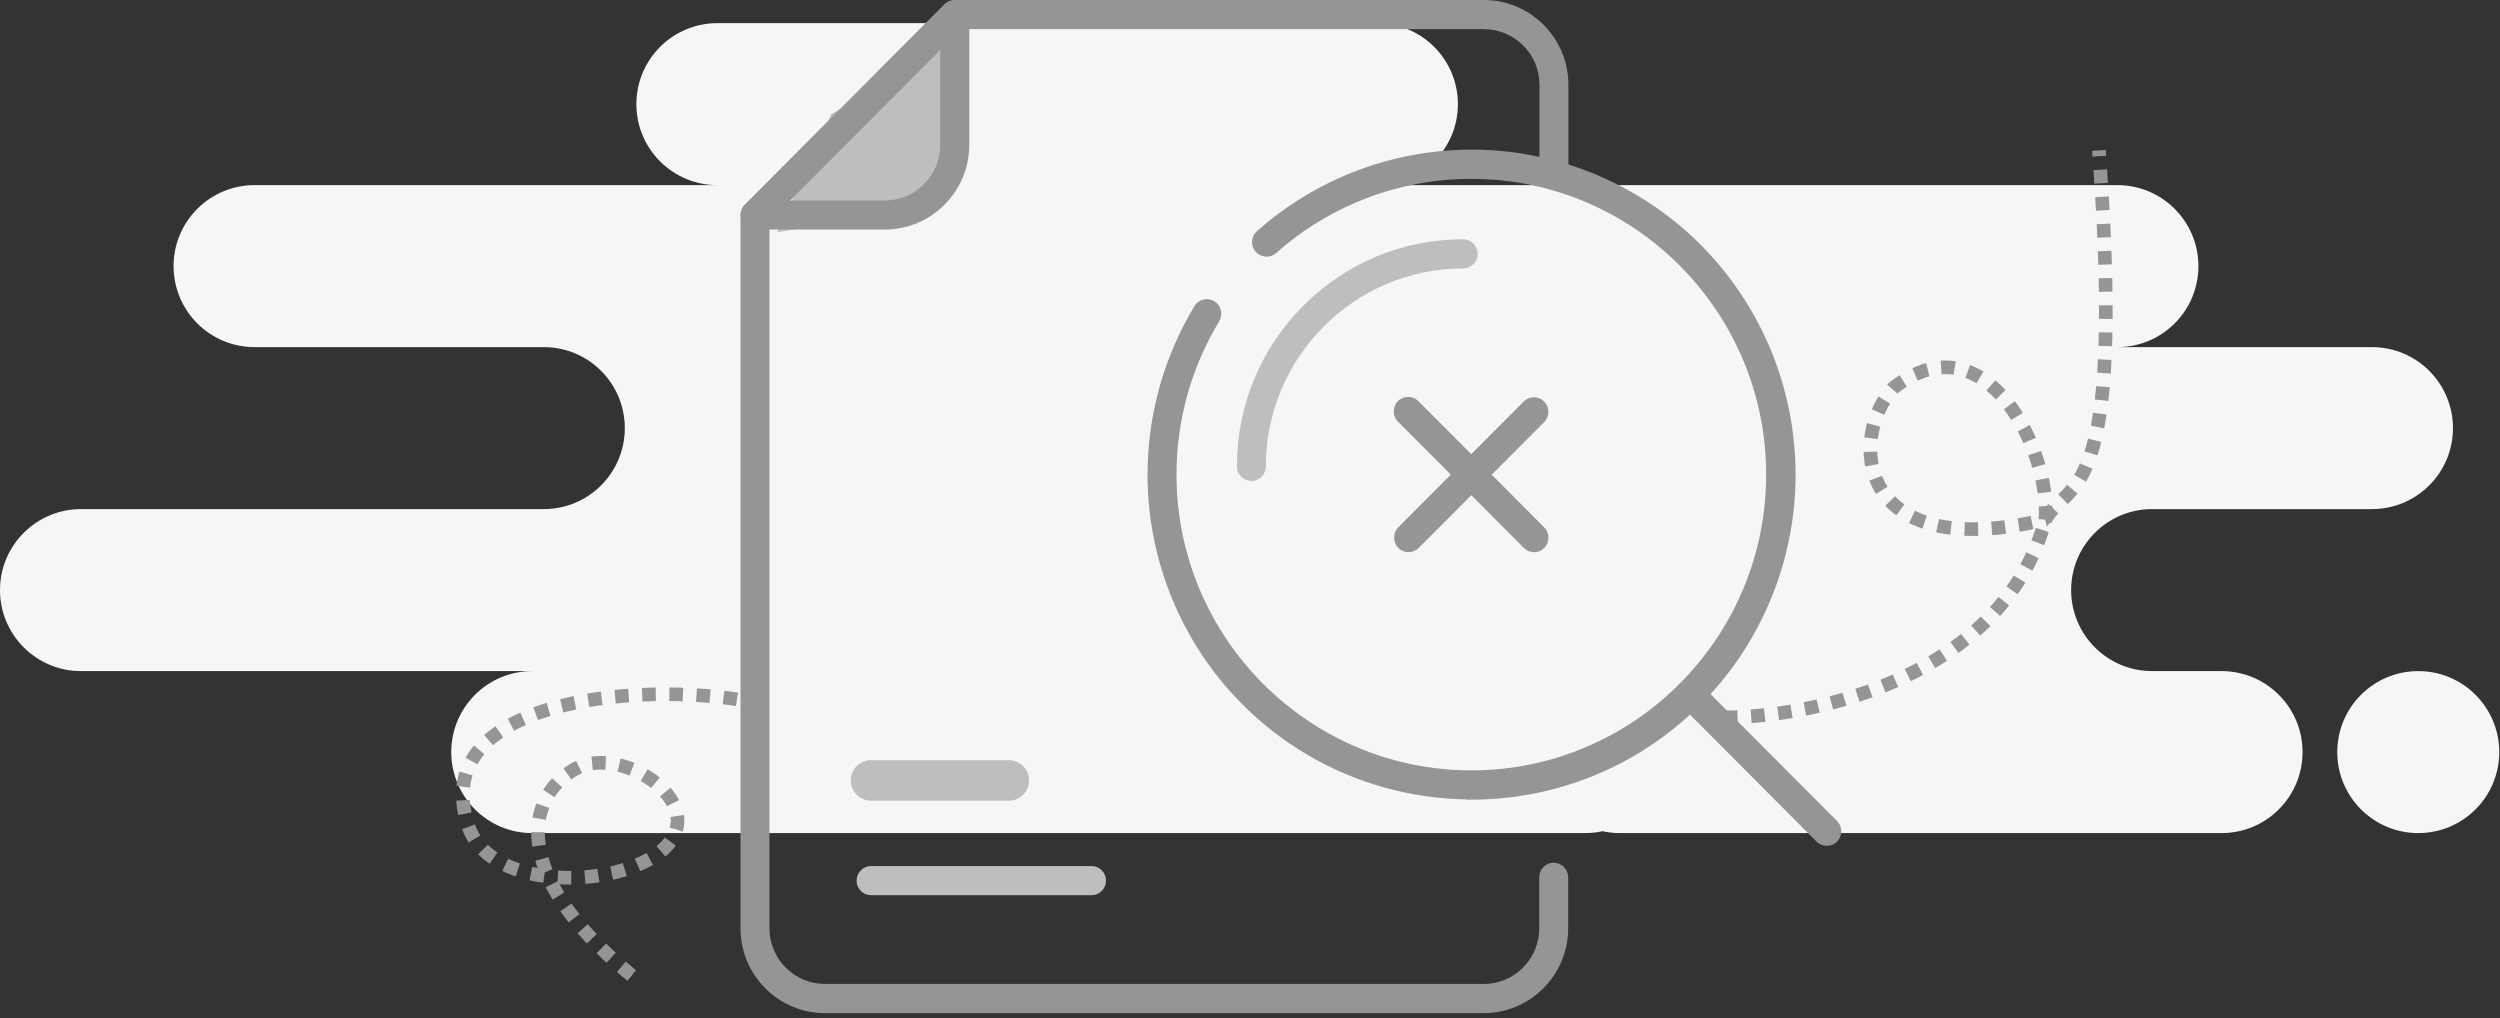 <svg width="221" height="90" viewBox="0 0 221 90" fill="none" xmlns="http://www.w3.org/2000/svg">
<rect x="0" y="0" width="221" height="90" fill="#333333" stroke="none"/>
<path fill-rule="evenodd" clip-rule="evenodd" d="M47.051 73.645H140.129C140.656 73.645 141.169 73.588 141.664 73.48C142.158 73.588 142.671 73.645 143.198 73.645H196.386C200.34 73.645 203.545 70.439 203.545 66.485C203.545 62.53 200.34 59.325 196.386 59.325H190.249C186.294 59.325 183.089 56.119 183.089 52.165C183.089 48.211 186.294 45.005 190.249 45.005H209.682C213.637 45.005 216.842 41.799 216.842 37.845C216.842 33.891 213.637 30.685 209.682 30.685H187.18C191.134 30.685 194.34 27.48 194.34 23.525C194.34 19.571 191.134 16.365 187.18 16.365H121.718C125.672 16.365 128.878 13.16 128.878 9.206C128.878 5.251 125.672 2.046 121.718 2.046H63.416C59.462 2.046 56.256 5.251 56.256 9.206C56.256 13.16 59.462 16.365 63.416 16.365H22.503C18.548 16.365 15.343 19.571 15.343 23.525C15.343 27.48 18.548 30.685 22.503 30.685H48.074C52.028 30.685 55.233 33.891 55.233 37.845C55.233 41.799 52.028 45.005 48.074 45.005H7.16C3.206 45.005 0 48.211 0 52.165C0 56.119 3.206 59.325 7.16 59.325H47.051C43.096 59.325 39.891 62.53 39.891 66.485C39.891 70.439 43.096 73.645 47.051 73.645ZM213.774 73.645C217.728 73.645 220.934 70.439 220.934 66.485C220.934 62.53 217.728 59.325 213.774 59.325C209.82 59.325 206.614 62.53 206.614 66.485C206.614 70.439 209.82 73.645 213.774 73.645Z" fill="#F6F6F6"/>
<g clip-path="url(#clip0_1643_991)">
<path d="M73.481 10.095L85.059 3.253L82.983 18.237L68.725 20.518L73.481 10.095Z" fill="#BEBEBF"/>
<path d="M73.747 10.535L85.316 4.306L83.26 17.797L69.083 19.874L73.747 10.535Z" fill="#BEBEBF"/>
<path d="M72.929 89.56C70.934 89.56 69.062 88.783 67.651 87.361C66.239 85.949 65.462 84.067 65.462 82.063V19.015C65.462 18.841 65.493 18.677 65.564 18.524C65.626 18.37 65.718 18.227 65.84 18.104L83.505 0.378C83.628 0.256 83.76 0.164 83.924 0.102C84.078 0.041 84.241 0 84.415 0H131.179C133.174 0 135.046 0.788 136.457 2.199C137.869 3.611 138.646 5.493 138.646 7.497V15.506C138.646 15.844 138.513 16.181 138.268 16.417C138.022 16.662 137.705 16.795 137.368 16.795C137.03 16.795 136.703 16.662 136.468 16.417C136.232 16.181 136.089 15.844 136.089 15.506V7.497C136.089 6.178 135.578 4.94 134.647 4.02C133.716 3.089 132.489 2.578 131.179 2.578H84.937L68.019 19.547V82.063C68.019 83.362 68.541 84.63 69.461 85.54C70.392 86.471 71.619 86.982 72.929 86.982H131.159C132.468 86.982 133.706 86.471 134.626 85.54C135.557 84.609 136.069 83.372 136.069 82.063V77.552C136.069 77.214 136.202 76.877 136.447 76.641C136.682 76.406 137.01 76.263 137.347 76.263C137.685 76.263 138.012 76.396 138.247 76.641C138.483 76.877 138.626 77.214 138.626 77.552V82.063C138.626 84.067 137.848 85.949 136.437 87.361C135.025 88.772 133.154 89.56 131.159 89.56H72.929Z" fill="#959595"/>
<path d="M161.486 74.77C161.323 74.77 161.159 74.739 161.005 74.678C160.852 74.616 160.709 74.524 160.586 74.401L148.486 62.26C148.24 62.015 148.107 61.698 148.107 61.35C148.107 61.002 148.24 60.685 148.486 60.44C148.721 60.205 149.059 60.061 149.386 60.061C149.713 60.061 150.051 60.194 150.296 60.44L162.397 72.581C162.581 72.765 162.693 72.99 162.744 73.236C162.795 73.481 162.765 73.747 162.673 73.982C162.581 74.217 162.417 74.412 162.202 74.555C161.987 74.698 161.742 74.77 161.496 74.77H161.486Z" fill="#959595"/>
<path d="M129.656 70.668C124.715 70.597 119.867 69.246 115.602 66.74C111.224 64.173 107.593 60.46 105.107 56.021C102.622 51.582 101.354 46.539 101.446 41.446C101.538 36.352 102.98 31.36 105.619 27.013C105.793 26.747 106.069 26.553 106.396 26.481C106.488 26.461 106.58 26.451 106.683 26.451C106.918 26.451 107.143 26.512 107.347 26.635C107.634 26.809 107.838 27.085 107.92 27.412C108.002 27.739 107.961 28.077 107.797 28.374C105.312 32.455 104.003 37.16 104.003 41.957C104.003 56.369 115.694 68.101 130.065 68.101C144.436 68.101 156.127 56.379 156.127 41.957C156.127 27.535 144.436 15.813 130.065 15.813C123.692 15.813 117.566 18.145 112.809 22.369C112.574 22.574 112.277 22.687 111.96 22.687C111.541 22.666 111.224 22.503 110.999 22.257C110.774 22.001 110.661 21.664 110.682 21.326C110.702 20.979 110.856 20.672 111.111 20.436C114.569 17.368 118.762 15.159 123.253 14.054C125.493 13.502 127.784 13.225 130.095 13.225C132.407 13.225 134.719 13.512 136.959 14.064C141.439 15.179 145.632 17.388 149.09 20.457C152.547 23.525 155.237 27.443 156.873 31.78C158.51 36.117 159.083 40.832 158.52 45.435C157.958 50.037 156.28 54.477 153.651 58.292C151.023 62.107 147.473 65.257 143.392 67.405C139.311 69.553 134.719 70.689 130.106 70.689H129.686L129.656 70.668Z" fill="#959595"/>
<path d="M110.62 42.52C110.283 42.52 109.956 42.386 109.72 42.141C109.475 41.896 109.342 41.578 109.342 41.231C109.342 35.871 111.428 30.828 115.203 27.034C118.977 23.239 124.009 21.152 129.349 21.152C129.686 21.152 130.013 21.285 130.249 21.531C130.494 21.776 130.627 22.093 130.627 22.441C130.627 22.789 130.494 23.106 130.249 23.352C130.003 23.597 129.686 23.73 129.349 23.73C119.724 23.73 111.899 31.585 111.899 41.241C111.899 41.589 111.766 41.906 111.52 42.151C111.285 42.386 110.948 42.53 110.62 42.53V42.52Z" fill="#BEBEBF"/>
<path d="M66.74 20.293C66.485 20.293 66.239 20.221 66.034 20.078C65.82 19.935 65.656 19.741 65.564 19.505C65.472 19.27 65.441 19.014 65.492 18.759C65.544 18.513 65.666 18.278 65.84 18.104L83.505 0.378C83.689 0.194 83.914 0.082 84.159 0.03C84.241 0.01 84.323 0.01 84.405 0.01C84.568 0.01 84.742 0.041 84.896 0.102C85.131 0.204 85.325 0.358 85.469 0.573C85.612 0.787 85.683 1.033 85.683 1.289V12.796C85.683 14.8 84.906 16.682 83.494 18.094C82.083 19.505 80.211 20.293 78.217 20.293H66.74ZM69.829 17.726H78.206C79.516 17.726 80.753 17.214 81.674 16.283C82.605 15.353 83.116 14.115 83.116 12.806V4.388L69.829 17.726Z" fill="#959595"/>
<path d="M135.608 48.81C135.445 48.81 135.281 48.779 135.128 48.718C134.974 48.657 134.831 48.554 134.718 48.442L123.61 37.303C123.477 37.18 123.385 37.037 123.314 36.884C123.242 36.72 123.211 36.556 123.211 36.383C123.211 36.209 123.242 36.045 123.303 35.881C123.365 35.718 123.467 35.575 123.58 35.452C123.702 35.329 123.846 35.237 123.999 35.176C124.152 35.114 124.316 35.084 124.48 35.084C124.654 35.084 124.828 35.124 124.981 35.186C125.134 35.257 125.278 35.349 125.4 35.472L136.508 46.621C136.692 46.805 136.805 47.03 136.856 47.276C136.907 47.532 136.877 47.787 136.785 48.022C136.692 48.258 136.529 48.462 136.314 48.605C136.109 48.738 135.884 48.81 135.639 48.82H135.598L135.608 48.81Z" fill="#959595"/>
<path d="M124.511 48.81C124.255 48.81 124.01 48.738 123.805 48.595C123.59 48.452 123.427 48.258 123.335 48.012C123.242 47.777 123.212 47.521 123.263 47.276C123.314 47.02 123.437 46.795 123.611 46.611L134.719 35.472C134.954 35.247 135.271 35.114 135.598 35.114C135.946 35.114 136.263 35.247 136.498 35.493C136.734 35.738 136.877 36.055 136.877 36.393C136.877 36.73 136.754 37.057 136.519 37.293L125.421 48.431C125.298 48.554 125.165 48.646 125.012 48.708C124.859 48.769 124.695 48.81 124.521 48.81H124.511Z" fill="#959595"/>
<path d="M89.181 70.781H76.999C76.529 70.781 76.069 70.586 75.731 70.259C75.394 69.921 75.21 69.461 75.21 68.991C75.21 68.52 75.394 68.06 75.731 67.722C76.069 67.385 76.519 67.201 76.999 67.201H89.181C89.652 67.201 90.112 67.395 90.45 67.722C90.787 68.06 90.972 68.52 90.972 68.991C90.972 69.461 90.787 69.921 90.45 70.259C90.112 70.597 89.662 70.781 89.181 70.781Z" fill="#BEBEBF"/>
<path d="M77 70.269C76.662 70.269 76.335 70.136 76.1 69.891C75.854 69.645 75.721 69.328 75.721 68.98C75.721 68.633 75.854 68.316 76.1 68.07C76.335 67.835 76.662 67.692 77 67.692H89.182C89.519 67.692 89.847 67.825 90.082 68.07C90.327 68.316 90.46 68.633 90.46 68.98C90.46 69.328 90.327 69.645 90.082 69.891C89.847 70.126 89.519 70.269 89.182 70.269H77Z" fill="#BEBEBF"/>
<path d="M77 79.137C76.662 79.137 76.335 79.004 76.1 78.759C75.854 78.513 75.721 78.196 75.721 77.849C75.721 77.501 75.854 77.184 76.1 76.938C76.335 76.703 76.662 76.56 77 76.56H96.495C96.833 76.56 97.16 76.693 97.395 76.938C97.641 77.184 97.774 77.501 97.774 77.849C97.774 78.196 97.641 78.513 97.395 78.759C97.16 78.994 96.833 79.137 96.495 79.137H77Z" fill="#BEBEBF"/>
</g>
<path d="M67.507 62.27C58.261 60.056 37.482 61.321 41.4 73.024C43.603 79.608 57.717 78.401 59.675 73.657C61.211 69.935 54.455 65.975 50.864 67.964C46.294 70.494 44.989 77.832 56.738 86.942" stroke="#959595" stroke-width="1.204" stroke-miterlimit="4.452" stroke-linejoin="bevel" stroke-dasharray="1.2 1.2"/>
<path d="M152.403 63.416C160.294 63.416 177.023 59.919 180.811 45.933M180.811 45.933C181.337 40.105 175.646 27.87 167.396 34.277C163.487 38.416 163.766 49.973 180.811 45.933ZM180.811 45.933C182.783 42.307 187.913 45.156 185.545 13.297" stroke="#959595" stroke-width="1.204" stroke-miterlimit="4.452" stroke-linejoin="bevel" stroke-dasharray="1.2 1.2"/>
<defs>
<clipPath id="clip0_1643_991">
<rect width="97.313" height="89.56" fill="white" transform="translate(65.462)"/>
</clipPath>
</defs>
</svg>
